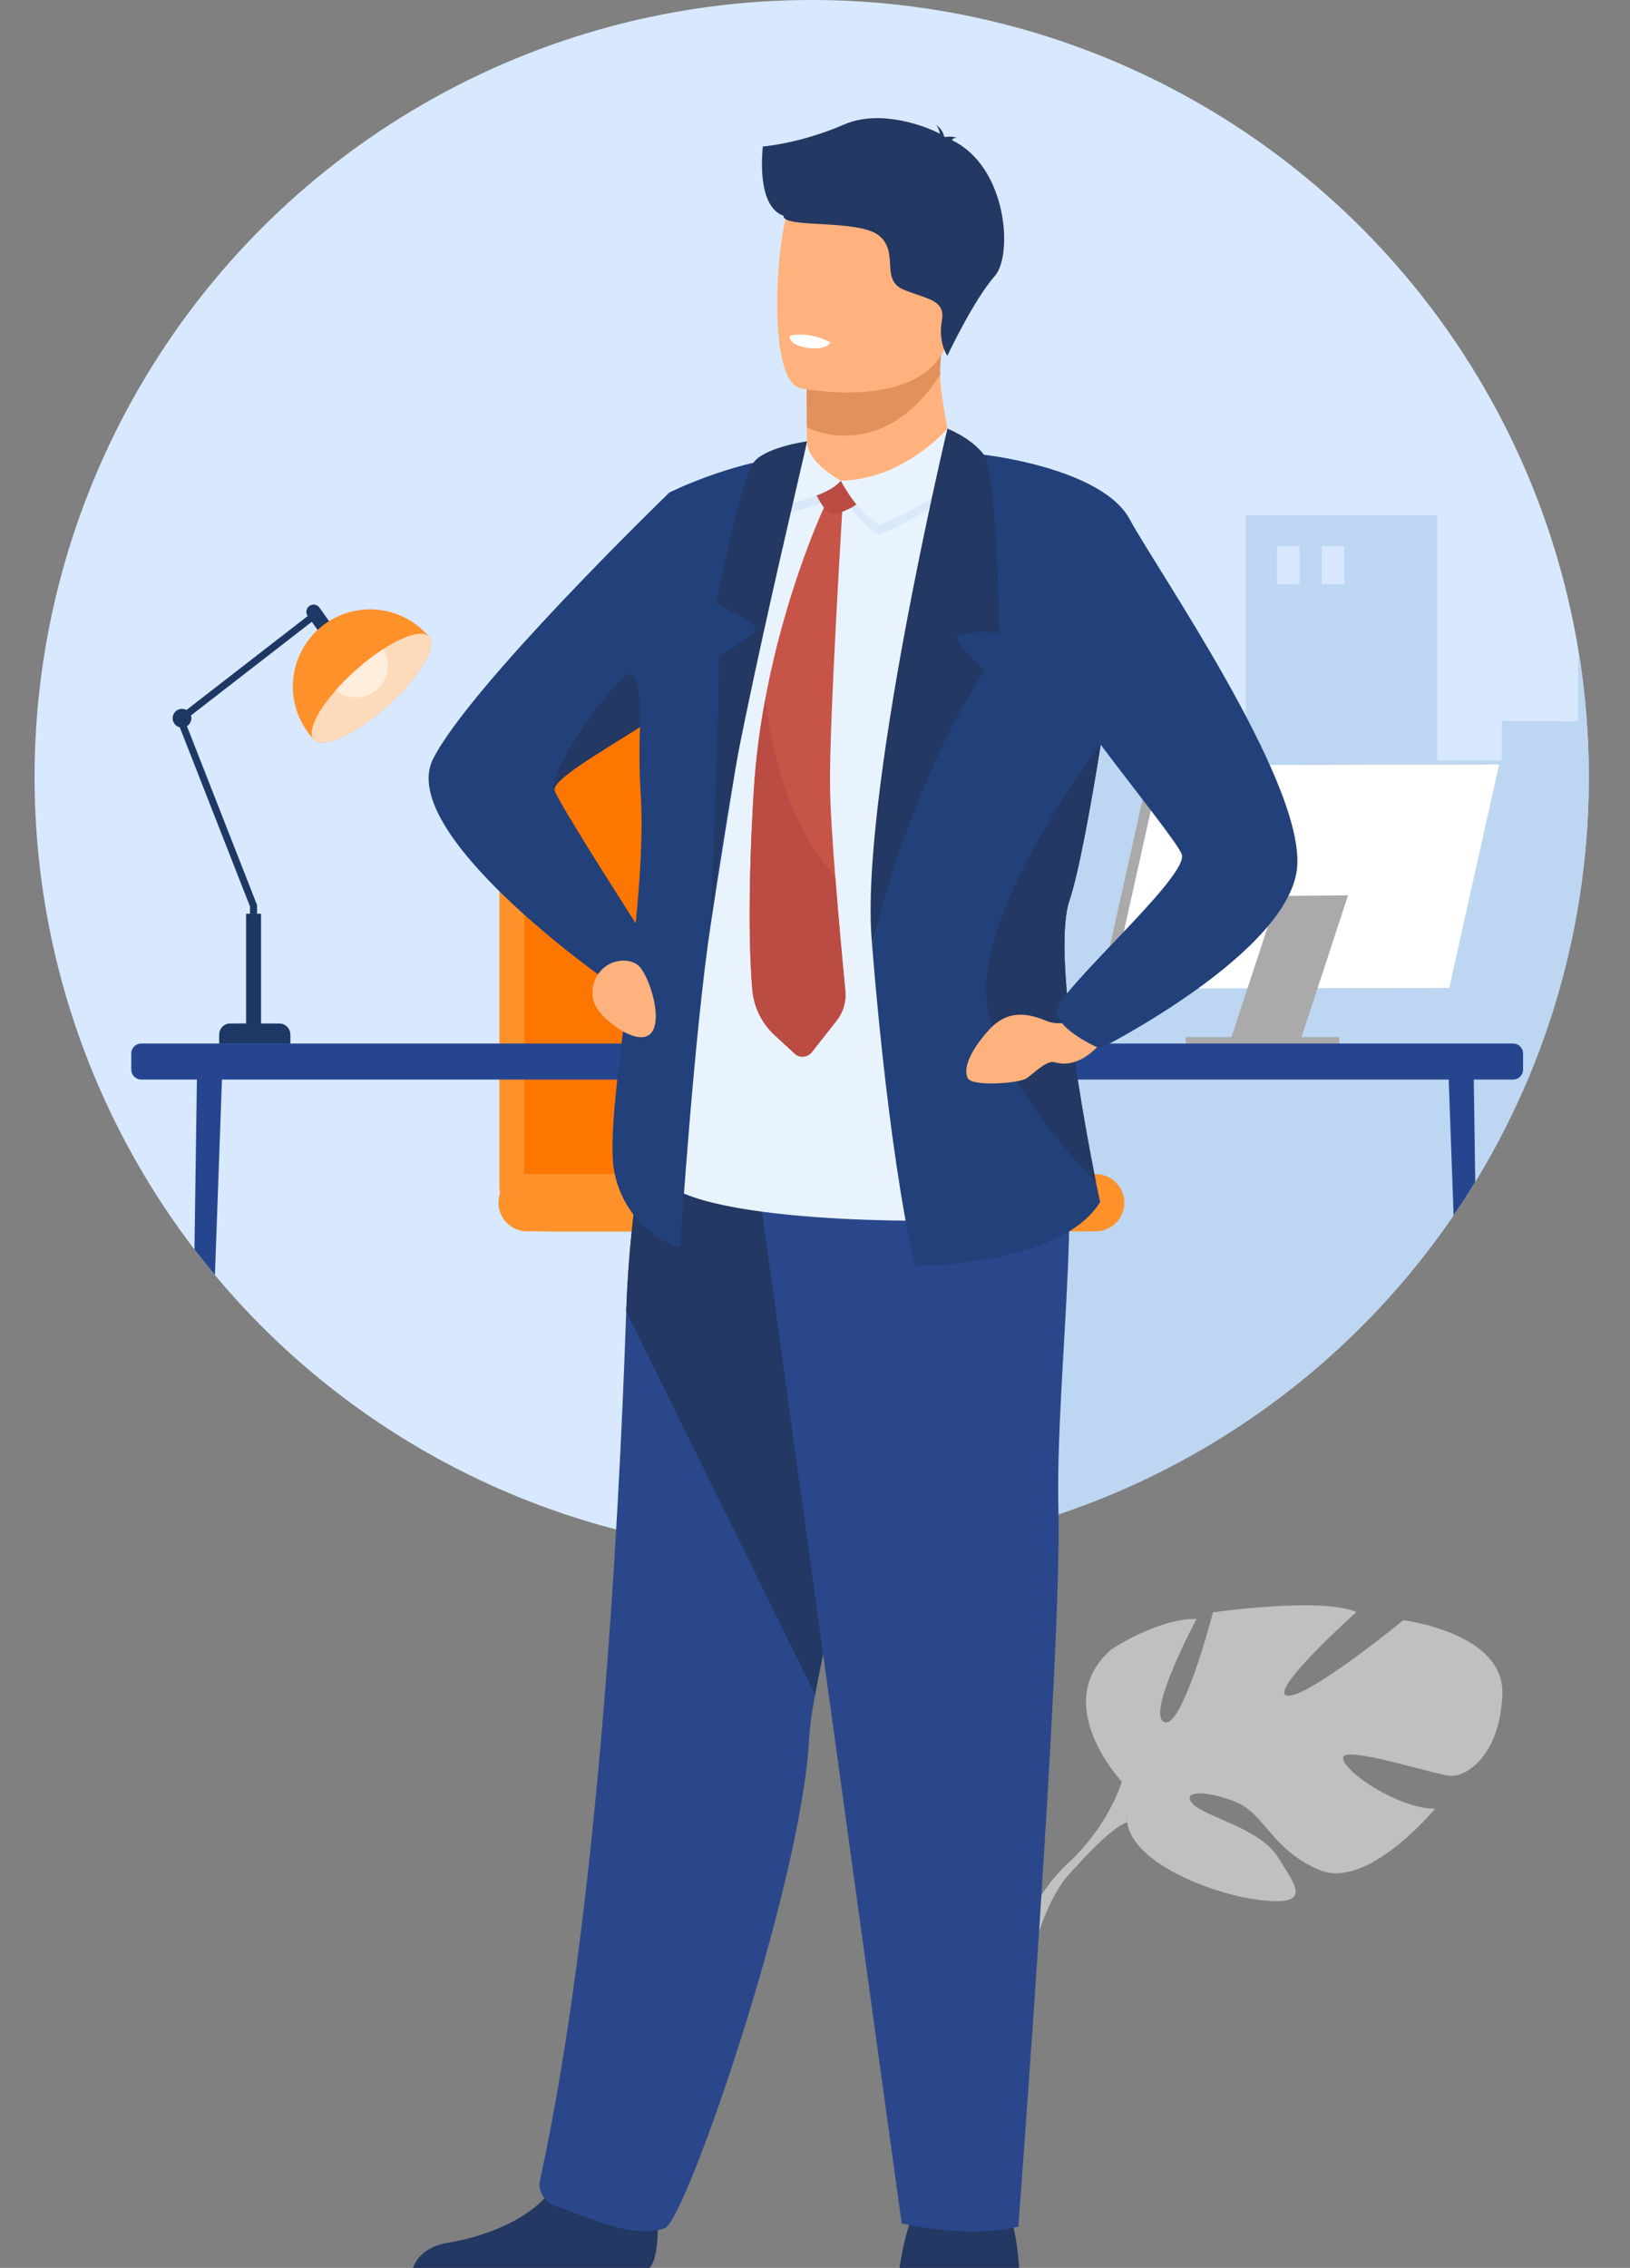 <?xml version="1.0" encoding="utf-8"?>
<!-- Generator: Adobe Illustrator 24.3.0, SVG Export Plug-In . SVG Version: 6.00 Build 0)  -->
<svg version="1.1" id="Layer_1" xmlns="http://www.w3.org/2000/svg" xmlns:xlink="http://www.w3.org/1999/xlink" x="0px" y="0px"
	 viewBox="0 0 411 571.765" style="enable-background:new 0 0 411 571.765;" xml:space="preserve">
<rect x="0" y="0" width="411" height="571.765" fill="#808080" stroke="none"/>
<style type="text/css">
	.st0{opacity:0.64;}
	.st1{fill:#E5E5E5;}
	.st2{fill:#D8E9FF;}
	.st3{fill:#BDD6F2;}
	.st4{fill:#AAAAAA;}
	.st5{fill:#FFFFFF;}
	.st6{fill:#FF912B;}
	.st7{fill:#FC7600;}
	.st8{fill:#1E3865;}
	.st9{fill:#FDDBBA;}
	.st10{fill:#FFEEDE;}
	.st11{fill:#25468F;}
	.st12{fill:#FFB27D;}
	.st13{fill:#E2915A;}
	.st14{fill:#233862;}
	.st15{fill:#2B478B;}
	.st16{fill:#E9F3FE;}
	.st17{fill:#22407A;}
	.st18{fill:#D9E9F9;}
	.st19{fill:#C65447;}
	.st20{fill:#BA4C43;}
</style>
<g class="st0">
	<path class="st1" d="M282.87,449.163c0,0-18.451-19.614-2.624-33.347c0,0,11.663-7.819,21.474-7.681
		c0,0-12.788,23.888-8.196,25.993c4.592,2.105,12.331-27.645,12.331-27.645s27.183-3.911,36.162-0.094
		c0,0-22.459,20.181-17.49,21.091c4.968,0.91,29.315-19.005,29.315-19.005s25.613,3.149,24.975,18.715
		c-0.638,15.566-9.173,20.758-13.041,20.524c-3.868-0.234-26.779-7.787-27.123-4.611c-0.344,3.176,13.684,12.855,23.196,12.899
		c0,0-17.003,20.588-29.175,15.436c-12.172-5.152-13.606-14.145-21.185-17.192c-7.58-3.047-13.916-2.746-10.691,0.571
		s16.814,6.055,21.406,13.368c4.592,7.312,8.635,12.2-3.771,10.917c-12.405-1.284-32.848-9.373-34.205-19.655
		C282.87,449.163,282.87,449.163,282.87,449.163z"/>
	<g>
		<path class="st1" d="M366.348,428.185c0,0-69.148,0.532-83.478,20.977c0,0-2.904,10.252-12.853,19.926l-1.413,4.481
			c0,0,11.378-13.164,15.622-14.125C284.226,459.445,276.402,435.298,366.348,428.185z"/>
		<path class="st1" d="M270.017,469.089c0,0-14.309,11.642-14.432,31.267l2.7,0.116c0,0,3.796-20.462,11.982-28.774
			C278.454,463.387,270.017,469.089,270.017,469.089z"/>
	</g>
</g>
<circle class="st2" cx="204.666" cy="195.949" r="195.949"/>
<path class="st3" d="M400.615,195.949c0-10.309-0.801-20.43-2.335-30.309h-0.376v16.193l-19.22-0.089v9.994h-16.296v-61.782h-48.28
	v66.186h-14.744v-35.79h-48.28v225.999C336.895,365.504,400.615,288.174,400.615,195.949z M333.266,137.693h5.687v9.636h-5.687
	V137.693z M321.979,137.693h5.687v9.636h-5.687V137.693z"/>
<polygon class="st4" points="362.735,248.996 277.477,249.14 290.032,192.889 375.29,192.744 "/>
<polygon class="st5" points="365.431,249.063 280.173,249.208 292.724,192.884 377.982,192.74 "/>
<polygon class="st4" points="327.646,263.088 309.936,263.25 322.196,225.877 339.907,225.715 "/>
<rect x="298.999" y="261.468" class="st4" width="38.678" height="1.782"/>
<polygon class="st3" points="251.128,246.587 251.128,268.289 251.128,300.573 251.128,434.39 226.88,434.39 226.88,300.573 
	226.88,268.289 226.88,246.587 "/>
<rect x="317.312" y="169.402" class="st3" width="0.577" height="4.627"/>
<rect x="329.534" y="169.402" class="st3" width="0.577" height="4.627"/>
<rect x="357.551" y="169.402" class="st3" width="0.577" height="4.627"/>
<rect x="346.598" y="169.402" class="st3" width="0.576" height="4.627"/>
<rect x="258.104" y="214.983" class="st3" width="5.687" height="9.636"/>
<rect x="260.948" y="261.612" class="st3" width="5.687" height="9.636"/>
<path class="st6" d="M137.319,310.431c-6.287,0-11.383-5.096-11.383-11.383v-90.937c0-18.004,11.771-32.599,26.291-32.599h59.454
	c14.52,0,26.291,14.595,26.291,32.599v102.32H137.319z"/>
<path class="st7" d="M138.494,310.431c-3.447,0-6.242-2.795-6.242-6.242v-96.078c0-18.004,11.771-32.599,26.291-32.599h59.454
	c14.52,0,26.291,14.595,26.291,32.599v102.32H138.494z"/>
<path class="st6" d="M276.278,310.431h-143.38c-3.984,0-7.213-3.229-7.213-7.213l0,0c0-3.984,3.229-7.213,7.213-7.213h143.38
	c3.984,0,7.213,3.229,7.213,7.213l0,0C283.492,307.202,280.262,310.431,276.278,310.431z"/>
<g>
	<g>
		<g>
			<g>
				<polygon class="st8" points="63.032,258.914 64.817,258.914 64.817,228.187 46.561,181.603 79.157,156.344 78.064,154.933 
					44.412,181.011 63.032,228.524 				"/>
			</g>
			<path class="st8" d="M82.841,159.563L82.841,159.563c0.82-0.581,1.014-1.718,0.432-2.538l-2.715-3.829
				c-0.581-0.82-1.718-1.013-2.538-0.432l0,0c-0.82,0.581-1.014,1.718-0.432,2.538l2.715,3.829
				C80.885,159.95,82.021,160.144,82.841,159.563z"/>
			<path class="st8" d="M48.256,181.067c0-1.305-1.058-2.363-2.363-2.363c-1.305,0-2.363,1.058-2.363,2.363
				c0,1.305,1.058,2.363,2.363,2.363C47.198,183.43,48.256,182.372,48.256,181.067z"/>
		</g>
		<g>
			<path class="st8" d="M55.261,263.14h17.956v-2.308c0-1.549-1.255-2.804-2.804-2.804H58.065c-1.549,0-2.804,1.255-2.804,2.804
				V263.14z"/>
			
				<rect x="62.048" y="230.363" transform="matrix(-1 -1.224647e-16 1.224647e-16 -1 127.868 489.276)" class="st8" width="3.771" height="28.551"/>
		</g>
	</g>
	<g>
		<path class="st6" d="M78.8,186.063c0.085,0.095,0.17,0.19,0.258,0.279l0.018,0.02c0.083,0.093,0.166,0.182,0.252,0.268
			c2.438,2.115,10.519-1.676,18.337-8.668c7.816-6.989,12.485-14.6,10.655-17.259c-0.077-0.095-0.155-0.187-0.239-0.28l-0.018-0.02
			c-0.079-0.097-0.164-0.192-0.249-0.287c-7.166-8.013-19.47-8.698-27.481-1.534C72.321,165.748,71.634,178.05,78.8,186.063z"/>
		<path class="st9" d="M79.057,186.345l0.018,0.018c0.027,0.036,0.054,0.067,0.08,0.098c0.053,0.062,0.112,0.116,0.174,0.17
			c2.436,2.115,10.519-1.673,18.335-8.668c7.816-6.986,12.487-14.597,10.658-17.256c-0.049-0.067-0.098-0.134-0.152-0.192
			c-0.027-0.031-0.054-0.062-0.089-0.089l-0.018-0.022c-1.659-1.57-6.165-0.17-11.429,3.239c-2.24,1.45-4.617,3.266-6.973,5.371
			c-1.847,1.655-3.52,3.341-4.974,4.987C79.945,179.385,77.553,184.355,79.057,186.345z"/>
		<path class="st10" d="M84.687,174.001c1.378,1.138,3.15,1.816,5.081,1.816c4.43,0,8.021-3.591,8.021-8.021
			c0-1.521-0.424-2.944-1.155-4.153c-2.24,1.45-4.617,3.266-6.973,5.371C87.814,170.668,86.141,172.355,84.687,174.001z"/>
	</g>
</g>
<path class="st11" d="M381.545,272.164H35.595c-1.376,0-2.492-1.116-2.492-2.492v-4.101c0-1.376,1.116-2.492,2.492-2.492h345.95
	c1.376,0,2.492,1.116,2.492,2.492v4.102C384.036,271.048,382.921,272.164,381.545,272.164z"/>
<g>
	<path class="st12" d="M203.448,107.734l0.02,3.539c0,0-0.964,11.066,12.663,12.682c13.626,1.621,24.801,1.407,24.432-7.132
		c-1.227-6.612-3.427-16.875-3.517-22.346c-0.034-2.033,0.105-4.19,0.485-6.627l-26.406-0.527l-7.777,1.271L203.448,107.734z"/>
	<path class="st13" d="M203.347,88.593l0.1,19.141c2.805,1.304,5.97,2.1,9.518,2.1c12.135,0,19.979-8.899,24.079-15.358
		c-0.034-2.033,0.105-4.19,0.485-6.627l-26.406-0.527L203.347,88.593z"/>
	<path class="st12" d="M239.553,83.601c-3.063,16.488-24.338,15.947-33.532,14.91c-2.587-0.288-4.216-0.618-4.216-0.618
		c-2.917-0.779-4.545-5.375-5.301-11.394c-1.501-11.912,0.395-29.398,2.408-33.871c3.028-6.73,8.733-14.008,30.158-8.756
		C250.497,49.128,243.484,62.475,239.553,83.601z"/>
	<path class="st14" d="M256.961,571.765h-30.147c0.225-1.581,0.993-6.391,2.405-10.821c0.488-1.543,1.059-3.042,1.707-4.343
		c2.932-5.852,21.555-2.13,21.555-2.13s1.73,1.482,3.08,7.142C256.16,564.105,256.687,567.416,256.961,571.765z"/>
	<path class="st14" d="M165.86,562.249c-0.082,4.102-0.598,7.983-2.086,9.515h-59.631c0.758-2.158,2.904-5.402,9.026-6.396
		c6.956-1.126,17.8-4.475,24.13-11.168c2.257-2.377,3.936-5.183,4.672-8.46c2.806-12.491,23.197,3.827,23.197,3.827
		S165.992,556.145,165.86,562.249z"/>
	<path class="st15" d="M205.522,427.23c-0.83,4.574-1.357,8.325-1.497,11.015c-1.896,36.976-31.126,121.521-36.354,123.493
		c-8.089,3.053-20.829-3.437-27.494-5.56c-2.762-0.882-4.626-3.667-4.011-6.493c14.476-66.546,19.795-162.37,21.731-219.101
		c0.978-28.576,5.883-48.315,5.883-48.315s71.291-19.021,71.714,5.04C235.87,308.602,211.879,392.105,205.522,427.23z"/>
	<path class="st14" d="M205.522,427.23l-47.625-96.645c0.978-28.576,5.883-48.315,5.883-48.315s71.291-19.021,71.714,5.04
		C235.87,308.602,211.879,392.105,205.522,427.23z"/>
	<path class="st15" d="M189.66,287.394l37.687,273.147c0,0,16.551,3.991,29.423,0.798c0,0,11.034-145.272,10.114-180.392
		c-0.919-35.121,7.919-93.977-2.017-100.468C254.931,273.988,189.66,287.394,189.66,287.394z"/>
	<path class="st14" d="M192.335,36.934c0,0,9.431-0.725,20.553-5.562c9.029-3.925,20.418,0.398,24.116,2.346
		c-0.099-0.596-0.337-1.409-0.902-2.224c0,0,1.66,1.177,1.905,2.822c0.171,0.126,0.247,0.213,0.203,0.242c0,0,1.882-0.344,3.091,0.2
		c0,0-0.846-0.121-1.148,0.423c-0.033,0.058-0.08,0.106-0.136,0.15c14.083,6.805,15.383,29.061,10.851,34.211
		c-5.453,6.196-11.99,20.149-11.99,20.149s-2.384-3.296-1.392-8.749c0.991-5.453-3.718-5.453-9.666-7.931
		c-5.948-2.478-0.991-9.418-6.196-13.631c-5.205-4.213-24.288-1.735-24.04-4.957C190.5,51.844,192.335,37.66,192.335,36.934z"/>
	<path class="st16" d="M243.777,121.568L235.1,307.744c0,0-72.42,1.183-70.352-15.205c2.068-16.388,26.104-165.269,26.104-165.269
		L243.777,121.568L243.777,121.568z"/>
	<path class="st17" d="M269.632,227.097c-4.309,12.925,3.814,56.297,6.71,70.989c0.636,3.108,1.06,4.944,1.06,4.944
		c-10.03,16.315-46.761,16.105-46.761,16.105c-7.063-31.222-10.736-80.948-10.736-80.948l28.183-123.543l35.46,32.776
		c0,0-2.684,19.991-6.004,40.332C274.93,203.857,271.963,220.245,269.632,227.097z"/>
	<path class="st5" d="M209.363,86.313c0,0-0.688,2.127-6.056,1.35c0,0-4.507-0.651-4.172-3.023
		C199.135,84.64,203.666,83.304,209.363,86.313z"/>
	<path class="st17" d="M199.458,115.021c0,0-11.024,57.201-20.266,118.151c-4.164,27.461-7.663,80.624-7.663,80.983
		c0,1.129-13.577-3.8-16.587-18.478c-1.666-8.122,1.146-27.148,3.65-47.768c-2.372,0.529-5.79-0.822-5.79-0.822
		s-53.118-37.153-43.582-55.801c9.366-18.385,57.71-65.323,59.424-66.984c0.009-0.047,0.016-0.078,0.016-0.078
		S183.65,116.664,199.458,115.021z M160.289,232.774c1.171-11.777,1.874-23.344,1.245-33.022
		c-0.339-5.218-0.361-10.823-0.164-16.536c-0.007,0.005-0.015,0.009-0.022,0.014c0,0-0.071,0.073-0.212,0.214
		c-11.089,6.991-21.333,12.925-21.333,15.611c0,0.068,0,0.21,0.071,0.282C140.906,202.374,155.009,224.53,160.289,232.774z"/>
	<g>
		<path class="st18" d="M245.829,114.422c0.088-1.777-8.328-4.232-8.328-4.232s-9.632,13.356-25.502,13.587
			c0,0,4.522,8.802,9.852,11.081C221.852,134.857,245.305,124.973,245.829,114.422z"/>
		<g>
			<path class="st19" d="M189.712,249.606c0.389,4.348,2.384,8.399,5.596,11.358l5.05,4.653c1.267,1.168,3.261,1.006,4.327-0.347
				l6.256-7.944c1.678-2.131,2.466-4.826,2.21-7.525c-0.585-6.011-1.675-17.593-2.548-28.771c-0.71-9.057-1.279-17.856-1.322-23.208
				c-0.138-17.091,3.253-71.59,3.253-71.59l-4.098,0.214c0,0-10.176,21.155-15.504,49.94c-1.315,7.086-2.329,14.629-2.832,22.439
				C190.099,198.824,187.964,229.952,189.712,249.606z"/>
			<path class="st20" d="M189.712,249.606c0.389,4.348,2.384,8.399,5.596,11.358l5.05,4.653c1.267,1.168,3.261,1.006,4.327-0.347
				l6.256-7.944c1.678-2.131,2.466-4.826,2.21-7.525c-0.585-6.011-1.675-17.593-2.548-28.771
				c-11.322-12.72-15.911-30.3-17.671-44.645c-1.315,7.086-2.329,14.629-2.832,22.439
				C190.099,198.824,187.964,229.952,189.712,249.606z"/>
		</g>
		<path class="st18" d="M211.999,123.464c0,0-8.407-4.984-8.436-10.387c0,0-5.43-0.68-7.801,1.953c0,0-1.994,9.26,0.65,14.638
			C196.412,129.669,208.519,127.824,211.999,123.464z"/>
		<path class="st20" d="M217.706,122.663l-11.4-2.732c0,0-1.489,0.129-1.448,1.986c0.041,1.857,3.21,7.283,4.615,7.716
			C210.876,130.067,220.403,126.42,217.706,122.663z"/>
		<path class="st16" d="M244.502,113.505c0.088-1.777-5.608-5.438-5.608-5.438s-11.024,12.886-26.894,13.116
			c0,0,4.522,8.802,9.852,11.081C221.852,132.264,243.977,124.056,244.502,113.505z"/>
		<path class="st16" d="M211.999,121.183c0,0-8.503-4.507-8.532-9.911c0,0-5.132,2.258-7.504,4.891c0,0-2.195,5.845,0.449,11.224
			C196.412,127.388,208.519,125.543,211.999,121.183z"/>
	</g>
	<path class="st12" d="M149.414,250.11c0-4.745,4.173-8.555,8.865-7.842c1.303,0.198,2.479,0.735,3.292,1.818
		c3.229,4.298,6.3,16.803,0.579,17.387c-2.329,0.238-5.32-1.396-7.624-3.146c-2.34-1.779-5.113-4.564-5.113-7.503V250.11z"/>
	<path class="st14" d="M276.343,298.086c-10.384-10.808-28.325-32.069-27.689-49.517c0.848-24.44,28.89-60.816,28.89-60.816
		c-2.614,16.105-5.58,32.493-7.911,39.344C265.323,240.022,273.447,283.393,276.343,298.086z"/>
	<path class="st12" d="M276.017,255.575c0,0-7.465,3.732-11.997,1.866c-4.532-1.866-9.864-3.268-14.928,2.498
		c-5.065,5.766-6.131,9.765-5.065,11.897c1.066,2.134,12.876,1.333,14.835,0c1.96-1.332,5.059-4.614,7.025-4.042
		c5.424,1.577,9.993-2.561,12.55-5.857C279.979,259.949,275.816,258.986,276.017,255.575z"/>
	<path class="st17" d="M248.088,114.644c0,0,29.731,3.291,36.743,16.239c7.011,12.947,43.471,65.418,42.277,87.224
		c-1.194,21.806-49.735,46.258-49.735,46.258s-10.751-4.543-10.912-9.431c-0.161-4.888,33.558-34.101,31.514-39.553
		c-2.044-5.451-39.174-48.569-42.756-62.786C251.637,138.378,248.088,114.644,248.088,114.644z"/>
	<path class="st14" d="M161.348,183.23c0,0-0.071,0.073-0.212,0.214c-11.089,6.991-21.333,12.925-21.333,15.611
		c-1.483-4.734,12.927-24.512,17.589-28.537C162.125,166.42,161.348,183.23,161.348,183.23z"/>
	<path class="st14" d="M238.894,108.067c0,0-22.571,94.535-18.979,130.146c0,0,8.299-38.055,28.269-69.225
		c0,0-7.288-6.409-6.892-8.772c0,0,5.409-1.604,10.658-0.524c0,0-0.58-40.75-3.853-45.055
		C244.824,110.331,238.894,108.067,238.894,108.067z"/>
	<path class="st14" d="M203.467,111.272c0.306,0.143-22.368,92.377-24.276,121.899c0,0,2.262-52.682,2.04-67.865
		c0,0,9.374-4.963,9.374-6.704c0-1.741-10-6.449-10-6.449s6.332-32.443,9.788-36.018
		C193.849,112.559,203.467,111.272,203.467,111.272z"/>
</g>
<path class="st11" d="M371.569,269.394l-6.425-1.194l1.379,38.208c1.888-2.762,3.711-5.571,5.459-8.432L371.569,269.394z"/>
<path class="st11" d="M49.029,314.992c1.677,2.19,3.397,4.345,5.163,6.46l1.922-53.252l-6.425,1.194L49.029,314.992z"/>
</svg>
